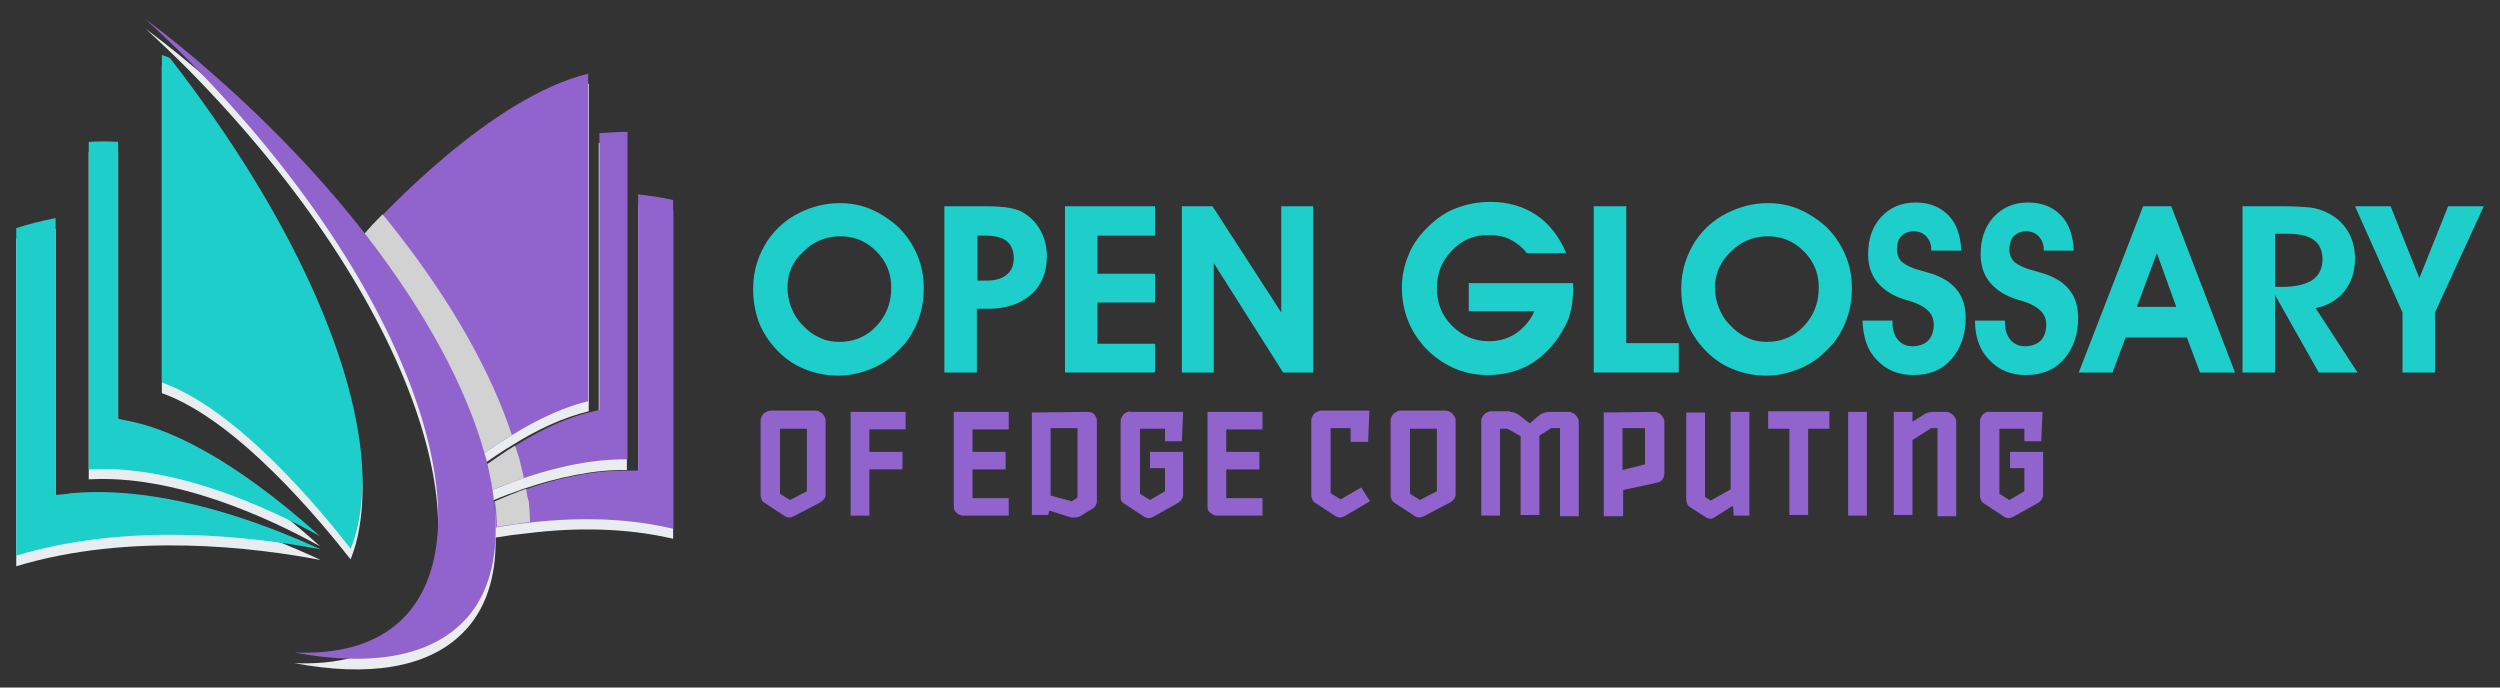 <?xml version="1.0" encoding="utf-8"?>
<!-- Generator: Adobe Illustrator 24.0.3, SVG Export Plug-In . SVG Version: 6.00 Build 0)  -->
<svg version="1.1" id="Layer_1" xmlns="http://www.w3.org/2000/svg" xmlns:xlink="http://www.w3.org/1999/xlink" x="0px" y="0px"
	 viewBox="0 0 400 110" style="enable-background:new 0 0 400 110;" xml:space="preserve">
<rect x="0" y="0" width="400" height="110" fill="#333333" stroke="none"/>
<style type="text/css">
	.st0{fill:#FFFFFF;}
	.st1{fill:#231F20;}
	.st2{fill:#EAEDEF;}
	.st3{fill:#9163CC;}
	.st4{fill:#1ECECA;}
	.st5{fill:#D3D2D2;}
</style>
<g>
	<g id="XMLID_486_">
		<g id="XMLID_499_">
			<path id="XMLID_503_" class="st2" d="M102.1,76.9l-1.8,0c-0.2,0-0.4,0-0.6,0c-5.2,0-10.5,1.2-15.6,3l0,0c0,0,0,0,0,0
				c-1.7,0.6-3.4,1.3-5,2c-0.1-0.6-0.2-1.2-0.3-1.8c1.6-0.7,3.3-1.3,5-1.9l0,0c5.4-1.8,11.1-3.1,16.5-3V22.7c-1.5,0-3,0.1-4.5,0.2
				v44.3l-1.3,0.3c-4.7,1.1-9.6,3.7-14.2,6.9c0,0,0,0,0,0c-0.7,0.5-1.5,1-2.2,1.5c-0.1-0.6-0.3-1.2-0.5-1.8c1.4-1,2.9-2,4.4-2.9l0,0
				c4-2.5,8.1-4.4,12.2-5.4V13.4c-13.9,3.3-29.5,18.9-34.4,24.2c-0.1,0.1-0.2,0.2-0.3,0.3c-0.2,0.2-0.3,0.3-0.5,0.5
				c-0.2,0.2-0.4,0.4-0.5,0.6c-6.6-8.5-14.8-17.2-24.5-25.7c-3.5-3.1-7.1-6-10.7-8.7c2.3,2.1,4.5,4.2,6.7,6.4
				C67.2,48.7,78.5,87.7,64,101.1c-4.1,3.8-10,5.3-16.9,5c11.6,2.2,21.3,0.9,27-4.9c3.6-3.6,5.3-8.8,5.2-15.2
				c0.9-0.1,1.8-0.3,2.7-0.4c0.9-0.1,1.7-0.2,2.6-0.3c7.3-0.9,15.4-0.9,23.1,0.9V33.7c-1.9-0.4-3.7-0.8-5.6-1V76.9z"/>
			<path id="XMLID_502_" class="st2" d="M11.6,80.5c-0.2,0-0.4,0-0.7,0.1l-2,0.2V36.6c-2.1,0.4-4.2,0.9-6.3,1.6v52.4
				c18.2-5.5,38.2-3,48.7-1C42.6,85.5,26.4,79.2,11.6,80.5z"/>
			<path id="XMLID_501_" class="st2" d="M51.2,87.4C44.1,81,31.6,70.9,20.3,68.9l-1.4-0.3V24.3c-1.6-0.1-3.1-0.1-4.7,0v52.4
				C27.8,75.9,42.7,82.7,51.2,87.4z"/>
			<path id="XMLID_500_" class="st2" d="M58,79v-1.4C57.5,60.9,47.3,36.8,27.2,11c-0.4-0.2-0.9-0.4-1.3-0.5v52.4
				c12.1,4.3,25.4,20.5,30.2,26.6C57.3,86.5,57.9,83,58,79z"/>
		</g>
		<g id="XMLID_487_">
			<path id="XMLID_498_" class="st3" d="M102.1,31.1v44.2l-1.8,0c-0.2,0-0.4,0-0.6,0c-6.9,0-14.2,2.2-20.7,5
				c0.2,1.4,0.3,2.8,0.3,4.1c8.6-1.5,18.8-2.1,28.4,0.2V32C105.9,31.6,104,31.3,102.1,31.1z"/>
			<path id="XMLID_497_" class="st3" d="M100.4,73.5V21.1c-1.5,0-3,0.1-4.5,0.2v44.3l-1.3,0.3C89,67.2,83.3,70.5,78,74.3
				c0.3,1.4,0.6,2.8,0.8,4.1C85.5,75.6,93.1,73.4,100.4,73.5z"/>
			<path id="XMLID_496_" class="st3" d="M94.1,64.2V11.8c-15.4,3.7-32.8,22.4-35.7,25.6C68.2,50,74.6,62.1,77.5,72.5
				C82.8,68.8,88.6,65.5,94.1,64.2z"/>
			<path id="XMLID_495_" class="st4" d="M11.6,78.9c-0.2,0-0.4,0-0.7,0.1l-2,0.2V34.9c-2.1,0.4-4.2,0.9-6.3,1.6v52.4
				c18.2-5.5,38.2-3,48.7-1C42.6,83.9,26.4,77.6,11.6,78.9z"/>
			<path id="XMLID_494_" class="st4" d="M51.2,85.8c-7.1-6.4-19.6-16.4-30.9-18.5L18.9,67V22.7c-1.6-0.1-3.1-0.1-4.7,0v52.4
				C27.8,74.3,42.7,81.1,51.2,85.8z"/>
			<path id="XMLID_493_" class="st4" d="M58,77.4V76C57.5,59.3,47.3,35.2,27.2,9.3c-0.4-0.2-0.9-0.4-1.3-0.5v52.4
				c12.1,4.3,25.4,20.4,30.2,26.6C57.3,84.9,57.9,81.4,58,77.4z"/>
			<g id="XMLID_489_">
				<path id="XMLID_492_" class="st5" d="M84.2,78.4c0-0.1,0-0.1,0-0.2c-1.7,0.6-3.4,1.3-5,2c0.2,1.4,0.3,2.8,0.3,4.1
					c1.7-0.3,3.5-0.5,5.3-0.8c0-1.1-0.1-2.2-0.2-3.3C84.4,79.7,84.3,79,84.2,78.4z"/>
				<path id="XMLID_491_" class="st5" d="M78.8,78.4c1.6-0.7,3.3-1.3,5-1.9c-0.1-0.7-0.3-1.4-0.5-2.2c-0.1-0.6-0.3-1.2-0.5-1.8
					c-0.1-0.4-0.3-0.8-0.4-1.2c-1.5,0.9-3,2-4.5,3C78.3,75.7,78.6,77.1,78.8,78.4z"/>
				<path id="XMLID_490_" class="st5" d="M77.5,72.5c1.4-1,2.9-2,4.4-2.9c-3.2-9.7-9.3-20.8-18.2-32.2c-0.8-1-1.6-2.1-2.5-3.1
					c-1.4,1.4-2.4,2.5-2.9,3.1C68.2,50,74.6,62.1,77.5,72.5z"/>
			</g>
			<path id="XMLID_488_" class="st3" d="M78.8,78.4c-0.2-1.3-0.5-2.7-0.8-4.1c-0.1-0.6-0.3-1.2-0.5-1.8C74.6,62.1,68.2,50,58.4,37.4
				c-6.6-8.5-14.8-17.2-24.5-25.7c-3.5-3.1-7.1-6-10.7-8.7c2.3,2.1,4.5,4.2,6.7,6.4C67.2,47.1,78.5,86.1,64,99.4
				c-4.1,3.8-10,5.3-16.9,5c11.6,2.2,21.3,0.9,27-4.9c3.6-3.6,5.3-8.9,5.2-15.2c0-1.3-0.1-2.7-0.3-4.1C79,79.6,78.9,79,78.8,78.4z"
				/>
		</g>
	</g>
	<g>
		<g id="XMLID_456_">
			<path id="XMLID_483_" class="st4" d="M120.5,46.2c0-1.5,0.2-2.8,0.6-4.1c0.4-1.3,1-2.5,1.7-3.6c1.3-1.9,3-3.4,5-4.4
				c2-1,4.2-1.6,6.5-1.6c1.8,0,3.5,0.3,5.1,1c1.6,0.7,3.1,1.7,4.4,2.9c1.3,1.3,2.3,2.8,3,4.5c0.7,1.7,1,3.4,1,5.2
				c0,1.9-0.3,3.7-1,5.4c-0.7,1.7-1.6,3.2-2.9,4.4c-1.3,1.4-2.8,2.4-4.5,3.1c-1.7,0.7-3.5,1.1-5.3,1.1c-2,0-3.8-0.4-5.5-1.1
				c-1.7-0.7-3.2-1.8-4.4-3.1c-1.2-1.3-2.2-2.8-2.8-4.4C120.8,49.8,120.5,48.1,120.5,46.2z M126,46c0,1.1,0.2,2.2,0.6,3.2
				c0.4,1,0.9,1.9,1.7,2.7c0.8,0.9,1.7,1.6,2.8,2.1c1,0.5,2.1,0.7,3.2,0.7c2.3,0,4.3-0.8,5.9-2.5c1.6-1.7,2.4-3.7,2.4-6.2
				c0-2.3-0.8-4.2-2.4-5.8c-1.6-1.6-3.5-2.4-5.7-2.4c-2.3,0-4.3,0.8-5.9,2.4C126.8,41.8,126,43.7,126,46z"/>
			<path id="XMLID_480_" class="st4" d="M156.3,59.6h-5.2V33h6.6c1.7,0,3,0.1,4,0.3c1,0.2,1.8,0.5,2.3,0.9c1.1,0.7,2,1.7,2.6,2.9
				c0.6,1.2,0.9,2.5,0.9,3.9c0,2.5-0.8,4.6-2.5,6.1c-1.7,1.5-4,2.3-6.8,2.3h-1.9V59.6z M156.3,44.9h1.4c1.5,0,2.6-0.3,3.3-0.9
				c0.8-0.6,1.2-1.5,1.2-2.7c0-1.2-0.4-2.1-1.1-2.7c-0.7-0.6-1.9-0.9-3.4-0.9h-1.3V44.9z"/>
			<path id="XMLID_478_" class="st4" d="M184.8,59.6h-14.4V33h14.4v4.7h-9.2v6.1h9.2v4.6h-9.2v6.6h9.2V59.6z"/>
			<path id="XMLID_476_" class="st4" d="M194.2,59.6h-5.1V33h4.9l11,17V33h5.1v26.6h-4.8l-11.1-17.5V59.6z"/>
			<path id="XMLID_474_" class="st4" d="M251.7,45.4c0,0.1,0,0.2,0,0.4c0,0.2,0,0.4,0,0.4c0,1.1-0.1,2.2-0.3,3.2
				c-0.2,1-0.5,1.9-1,2.8c-1.3,2.5-3,4.4-5.1,5.8c-2.2,1.4-4.6,2-7.3,2c-2,0-3.9-0.4-5.6-1.2c-1.7-0.8-3.2-1.9-4.6-3.4
				c-1.1-1.3-2-2.7-2.6-4.3c-0.6-1.6-0.9-3.3-0.9-5.1c0-1.9,0.4-3.6,1.1-5.3c0.7-1.7,1.8-3.2,3.2-4.5c1.3-1.3,2.8-2.3,4.4-2.9
				c1.6-0.6,3.4-1,5.4-1c2.9,0,5.3,0.7,7.4,2.1c2.1,1.4,3.7,3.5,4.8,6.1h-6.3c-0.8-1-1.7-1.7-2.7-2.2c-1-0.5-2.2-0.7-3.5-0.7
				c-2.3,0-4.2,0.8-5.8,2.5c-1.6,1.6-2.4,3.6-2.4,6c0,2.4,0.8,4.4,2.4,6c1.6,1.6,3.6,2.5,5.9,2.5c1.6,0,3.1-0.4,4.4-1.3
				c1.3-0.9,2.3-2.1,2.9-3.5h-10.5v-4.5H251.7z"/>
			<path id="XMLID_472_" class="st4" d="M268.5,59.6H255V33h5.2v21.9h8.4V59.6z"/>
			<path id="XMLID_469_" class="st4" d="M269,46.2c0-1.5,0.2-2.8,0.6-4.1c0.4-1.3,1-2.5,1.7-3.6c1.3-1.9,3-3.4,5-4.4
				c2-1,4.2-1.6,6.5-1.6c1.8,0,3.5,0.3,5.1,1c1.6,0.7,3.1,1.7,4.4,2.9c1.3,1.3,2.3,2.8,3,4.5c0.7,1.7,1,3.4,1,5.2
				c0,1.9-0.3,3.7-1,5.4c-0.7,1.7-1.6,3.2-2.9,4.4c-1.3,1.4-2.8,2.4-4.5,3.1c-1.7,0.7-3.5,1.1-5.3,1.1c-2,0-3.8-0.4-5.5-1.1
				c-1.7-0.7-3.2-1.8-4.4-3.1c-1.2-1.3-2.2-2.8-2.8-4.4C269.3,49.8,269,48.1,269,46.2z M274.4,46c0,1.1,0.2,2.2,0.6,3.2
				c0.4,1,0.9,1.9,1.7,2.7c0.8,0.9,1.7,1.6,2.8,2.1c1,0.5,2.1,0.7,3.2,0.7c2.3,0,4.3-0.8,5.9-2.5c1.6-1.7,2.4-3.7,2.4-6.2
				c0-2.3-0.8-4.2-2.4-5.8c-1.6-1.6-3.5-2.4-5.7-2.4c-2.3,0-4.3,0.8-5.9,2.4C275.3,41.8,274.4,43.7,274.4,46z"/>
			<path id="XMLID_467_" class="st4" d="M298,51.3l4.8,0v0.4c0,1.1,0.3,2,0.9,2.7c0.6,0.7,1.4,1,2.3,1c1,0,1.9-0.3,2.5-0.9
				c0.6-0.6,0.9-1.5,0.9-2.6c0-1.7-1.2-2.9-3.7-3.7c-0.3-0.1-0.6-0.2-0.7-0.2c-2.1-0.6-3.6-1.6-4.6-2.8c-1-1.2-1.5-2.7-1.5-4.5
				c0-2.5,0.7-4.5,2.1-6c1.4-1.5,3.2-2.3,5.5-2.3c2.2,0,3.9,0.7,5.2,2c1.3,1.3,2,3.2,2.1,5.7H309v-0.2c0-0.9-0.3-1.5-0.8-2.1
				c-0.5-0.5-1.2-0.8-2-0.8c-0.9,0-1.5,0.3-2,0.8s-0.7,1.3-0.7,2.2c0,0.4,0.1,0.7,0.2,1c0.1,0.3,0.3,0.6,0.5,0.8
				c0.5,0.5,1.6,1.1,3.2,1.5c0.7,0.2,1.3,0.4,1.7,0.5c1.8,0.6,3.2,1.5,4.1,2.7s1.3,2.6,1.3,4.4c0,2.7-0.8,4.9-2.3,6.6
				c-1.5,1.7-3.5,2.5-6.1,2.5c-2.4,0-4.3-0.8-5.8-2.4C298.8,56.1,298.1,54,298,51.3z"/>
			<path id="XMLID_465_" class="st4" d="M316,51.3l4.8,0v0.4c0,1.1,0.3,2,0.9,2.7c0.6,0.7,1.4,1,2.3,1c1,0,1.9-0.3,2.5-0.9
				c0.6-0.6,0.9-1.5,0.9-2.6c0-1.7-1.2-2.9-3.7-3.7c-0.3-0.1-0.6-0.2-0.7-0.2c-2.1-0.6-3.6-1.6-4.6-2.8c-1-1.2-1.5-2.7-1.5-4.5
				c0-2.5,0.7-4.5,2.1-6c1.4-1.5,3.2-2.3,5.5-2.3c2.2,0,3.9,0.7,5.2,2c1.3,1.3,2,3.2,2.1,5.7H327v-0.2c0-0.9-0.3-1.5-0.8-2.1
				c-0.5-0.5-1.2-0.8-2-0.8c-0.9,0-1.5,0.3-2,0.8s-0.7,1.3-0.7,2.2c0,0.4,0.1,0.7,0.2,1c0.1,0.3,0.3,0.6,0.5,0.8
				c0.5,0.5,1.6,1.1,3.2,1.5c0.7,0.2,1.3,0.4,1.7,0.5c1.8,0.6,3.2,1.5,4.1,2.7s1.3,2.6,1.3,4.4c0,2.7-0.8,4.9-2.3,6.6
				c-1.5,1.7-3.5,2.5-6.1,2.5c-2.4,0-4.3-0.8-5.8-2.4C316.8,56.1,316,54,316,51.3z"/>
			<path id="XMLID_462_" class="st4" d="M340.1,54l-2.1,5.6h-5.4L342.9,33h4.5l10.2,26.6H352l-2.1-5.6H340.1z M348.2,49.1l-3.1-8.6
				l-3.2,8.6H348.2z"/>
			<path id="XMLID_459_" class="st4" d="M364,59.6h-5.2V33h6.3c2,0,3.5,0.1,4.5,0.2c1,0.1,1.8,0.4,2.5,0.7c1.5,0.7,2.7,1.7,3.5,3
				c0.8,1.3,1.2,2.8,1.2,4.5c0,2.1-0.6,3.8-1.7,5.2c-1.1,1.4-2.7,2.3-4.6,2.7l6.7,10.3h-6.2L364,47.2V59.6z M364,45.9h1.2
				c2.1,0,3.7-0.4,4.8-1.1c1.1-0.8,1.6-1.9,1.6-3.3c0-1.4-0.5-2.5-1.4-3.1c-0.9-0.7-2.3-1-4.3-1H364V45.9z"/>
			<path id="XMLID_457_" class="st4" d="M389.6,50v9.6h-5.2V50l-7.6-17h5.7l4.6,11.5l4.6-11.5h5.7L389.6,50z"/>
		</g>
		<g id="XMLID_1_">
			<g>
				<path id="XMLID_35_" class="st3" d="M132.1,79.1c0,0.3-0.1,0.6-0.3,0.8c-0.2,0.2-0.4,0.4-0.6,0.5l-4.2,2.2
					c-0.2,0.1-0.5,0.2-0.7,0.2c-0.3,0-0.5-0.1-0.7-0.2l-3.2-2.1c-0.2-0.1-0.4-0.3-0.5-0.5c-0.1-0.2-0.2-0.5-0.2-0.7v-12
					c0-0.1,0-0.3,0.1-0.5c0.1-0.2,0.1-0.3,0.3-0.5c0.1-0.2,0.3-0.3,0.5-0.4s0.4-0.2,0.7-0.2h7.2c0.3,0,0.5,0.1,0.7,0.2
					c0.2,0.1,0.3,0.2,0.5,0.4c0.1,0.2,0.2,0.3,0.3,0.5c0.1,0.2,0.1,0.3,0.1,0.5V79.1z M129.1,78.6v-10h-4.3v10.4l1.6,1L129.1,78.6z"
					/>
				<path id="XMLID_33_" class="st3" d="M136.1,82.5V65.9h8.8v2.8h-5.8v3.6h5.3v2.8h-5.3v7.4H136.1z"/>
				<path id="XMLID_31_" class="st3" d="M152.6,80.9V65.9h8.8v2.8h-5.8v3.6h5.3v2.8h-5.3v4.6h5.8v2.8h-7.3c-0.3,0-0.5-0.1-0.7-0.2
					c-0.2-0.1-0.3-0.2-0.5-0.4c-0.1-0.2-0.2-0.3-0.3-0.5C152.7,81.2,152.6,81.1,152.6,80.9z"/>
				<path id="XMLID_28_" class="st3" d="M165.1,82.5V66l8.9-0.1c0.5,0,0.8,0.1,1.1,0.4c0.2,0.3,0.4,0.6,0.4,0.9v13
					c0,0.3-0.1,0.5-0.2,0.7c-0.1,0.2-0.3,0.4-0.5,0.5l-2,1.2c-0.2,0.1-0.6,0.2-1,0.2c-0.1,0-0.3,0-0.4,0l-3.5-1.1l-0.2,0.7H165.1z
					 M171.5,80.2l0.9-0.6V68.5h-4.3v10.8L171.5,80.2z"/>
				<path id="XMLID_26_" class="st3" d="M179.3,79.4v-12c0-0.1,0-0.3,0.1-0.5c0.1-0.2,0.1-0.3,0.3-0.5c0.1-0.2,0.3-0.3,0.5-0.4
					c0.2-0.1,0.4-0.2,0.7-0.1h8.4l-0.2,4.7h-2.7v-2h-4v10.4l1.6,1l2.4-1.4v-3.7H184v-2.6h5.3v6.8c0,0.6-0.3,1-0.7,1.3l-4.1,2.3
					c-0.2,0.1-0.5,0.2-0.7,0.2c-0.3,0-0.5-0.1-0.7-0.2l-3.2-2.1c-0.2-0.1-0.4-0.3-0.5-0.5C179.3,79.9,179.3,79.7,179.3,79.4z"/>
				<path id="XMLID_24_" class="st3" d="M193.2,80.9V65.9h8.8v2.8h-5.8v3.6h5.3v2.8h-5.3v4.6h5.8v2.8h-7.3c-0.3,0-0.5-0.1-0.7-0.2
					c-0.2-0.1-0.3-0.2-0.5-0.4s-0.2-0.3-0.3-0.5C193.3,81.2,193.2,81.1,193.2,80.9z"/>
				<path id="XMLID_22_" class="st3" d="M216.1,70.8v-2.3h-3.2v10.4l1.6,1l3.3-1.9l1.4,2.2l-4.1,2.4c-0.2,0.1-0.5,0.2-0.7,0.2
					c-0.3,0-0.5-0.1-0.7-0.2l-3.2-2.1c-0.2-0.1-0.4-0.3-0.5-0.5c-0.1-0.2-0.2-0.5-0.2-0.7v-12c0-0.1,0-0.3,0.1-0.5
					c0.1-0.2,0.1-0.3,0.3-0.5c0.1-0.2,0.3-0.3,0.5-0.4c0.2-0.1,0.4-0.2,0.7-0.2h7.7l-0.2,5H216.1z"/>
				<path id="XMLID_19_" class="st3" d="M232.9,79.1c0,0.3-0.1,0.6-0.3,0.8c-0.2,0.2-0.4,0.4-0.6,0.5l-4.2,2.2
					c-0.2,0.1-0.5,0.2-0.7,0.2c-0.3,0-0.5-0.1-0.7-0.2l-3.2-2.1c-0.2-0.1-0.4-0.3-0.5-0.5c-0.1-0.2-0.2-0.5-0.2-0.7v-12
					c0-0.1,0-0.3,0.1-0.5c0.1-0.2,0.1-0.3,0.3-0.5c0.1-0.2,0.3-0.3,0.5-0.4c0.2-0.1,0.4-0.2,0.7-0.2h7.2c0.3,0,0.5,0.1,0.7,0.2
					c0.2,0.1,0.3,0.2,0.5,0.4c0.1,0.2,0.2,0.3,0.3,0.5c0.1,0.2,0.1,0.3,0.1,0.5V79.1z M229.9,78.6v-10h-4.3v10.4l1.6,1L229.9,78.6z"
					/>
				<path id="XMLID_17_" class="st3" d="M241.6,65.9c0.3,0,0.7,0.1,0.9,0.2c0.3,0.1,0.5,0.3,0.8,0.5l1.4,1.1h0.1l1.3-1.1
					c0.2-0.2,0.5-0.4,0.8-0.5c0.3-0.1,0.6-0.2,0.9-0.2h3.2c0.3,0,0.5,0.1,0.7,0.2c0.2,0.1,0.3,0.2,0.5,0.4c0.1,0.2,0.2,0.3,0.3,0.5
					c0.1,0.2,0.1,0.3,0.1,0.5v15.1h-3V68.5h-1.4l-1.9,1.2v12.7h-3V69.8l-2.1-1.2h-1.2v13.9h-3V67.4c0-0.1,0-0.3,0.1-0.5
					c0.1-0.2,0.1-0.3,0.3-0.5c0.1-0.2,0.3-0.3,0.5-0.4c0.2-0.1,0.4-0.2,0.7-0.2H241.6z"/>
				<path id="XMLID_14_" class="st3" d="M256.6,82.5V66l8.1-0.1c0.3,0,0.5,0.1,0.7,0.2s0.3,0.2,0.5,0.4c0.1,0.2,0.2,0.3,0.3,0.5
					c0.1,0.2,0.1,0.3,0.1,0.5v8.3c0,0.3-0.1,0.6-0.3,0.9c-0.2,0.3-0.6,0.5-1.2,0.6l-5.1,1.1v4.2H256.6z M263.2,68.5h-3.6v6.7
					l3.6-0.9V68.5z"/>
				<path id="XMLID_12_" class="st3" d="M279.9,65.9v16.6h-2.5l-0.1-1.5h-0.2l-2.8,1.8c-0.2,0.1-0.4,0.2-0.6,0.2
					c-0.3,0-0.6-0.1-0.7-0.2l-2.5-1.6c-0.2-0.1-0.4-0.3-0.5-0.5c-0.1-0.2-0.2-0.5-0.2-0.7v-14h3v13.5l0.9,0.6l3.2-1.8V65.9H279.9z"
					/>
				<path id="XMLID_10_" class="st3" d="M286.3,82.5V68.6h-3.4v-2.8h9.8v2.8h-3.4v13.8H286.3z"/>
				<path id="XMLID_8_" class="st3" d="M298.7,65.9v16.6h-3V65.9H298.7z"/>
				<path id="XMLID_6_" class="st3" d="M305.8,67.6L305.8,67.6l1.9-1.2c0.5-0.4,1.1-0.5,1.7-0.5h2c0.3,0,0.5,0.1,0.7,0.2
					c0.2,0.1,0.3,0.2,0.5,0.4c0.1,0.2,0.2,0.3,0.3,0.5c0.1,0.2,0.1,0.3,0.1,0.5v15.1h-3V68.5h-1l-3,1.9v12h-3V65.9h3V67.6z"/>
				<path id="XMLID_4_" class="st3" d="M316.8,79.4v-12c0-0.1,0-0.3,0.1-0.5c0.1-0.2,0.1-0.3,0.3-0.5c0.1-0.2,0.3-0.3,0.5-0.4
					c0.2-0.1,0.4-0.2,0.7-0.1h8.4l-0.2,4.7h-2.7v-2h-4v10.4l1.6,1l2.4-1.4v-3.7h-2.3v-2.6h5.3v6.8c0,0.6-0.3,1-0.7,1.3l-4.1,2.3
					c-0.2,0.1-0.5,0.2-0.7,0.2c-0.3,0-0.5-0.1-0.7-0.2l-3.2-2.1c-0.2-0.1-0.4-0.3-0.5-0.5C316.9,79.9,316.8,79.7,316.8,79.4z"/>
			</g>
		</g>
	</g>
</g>
</svg>

